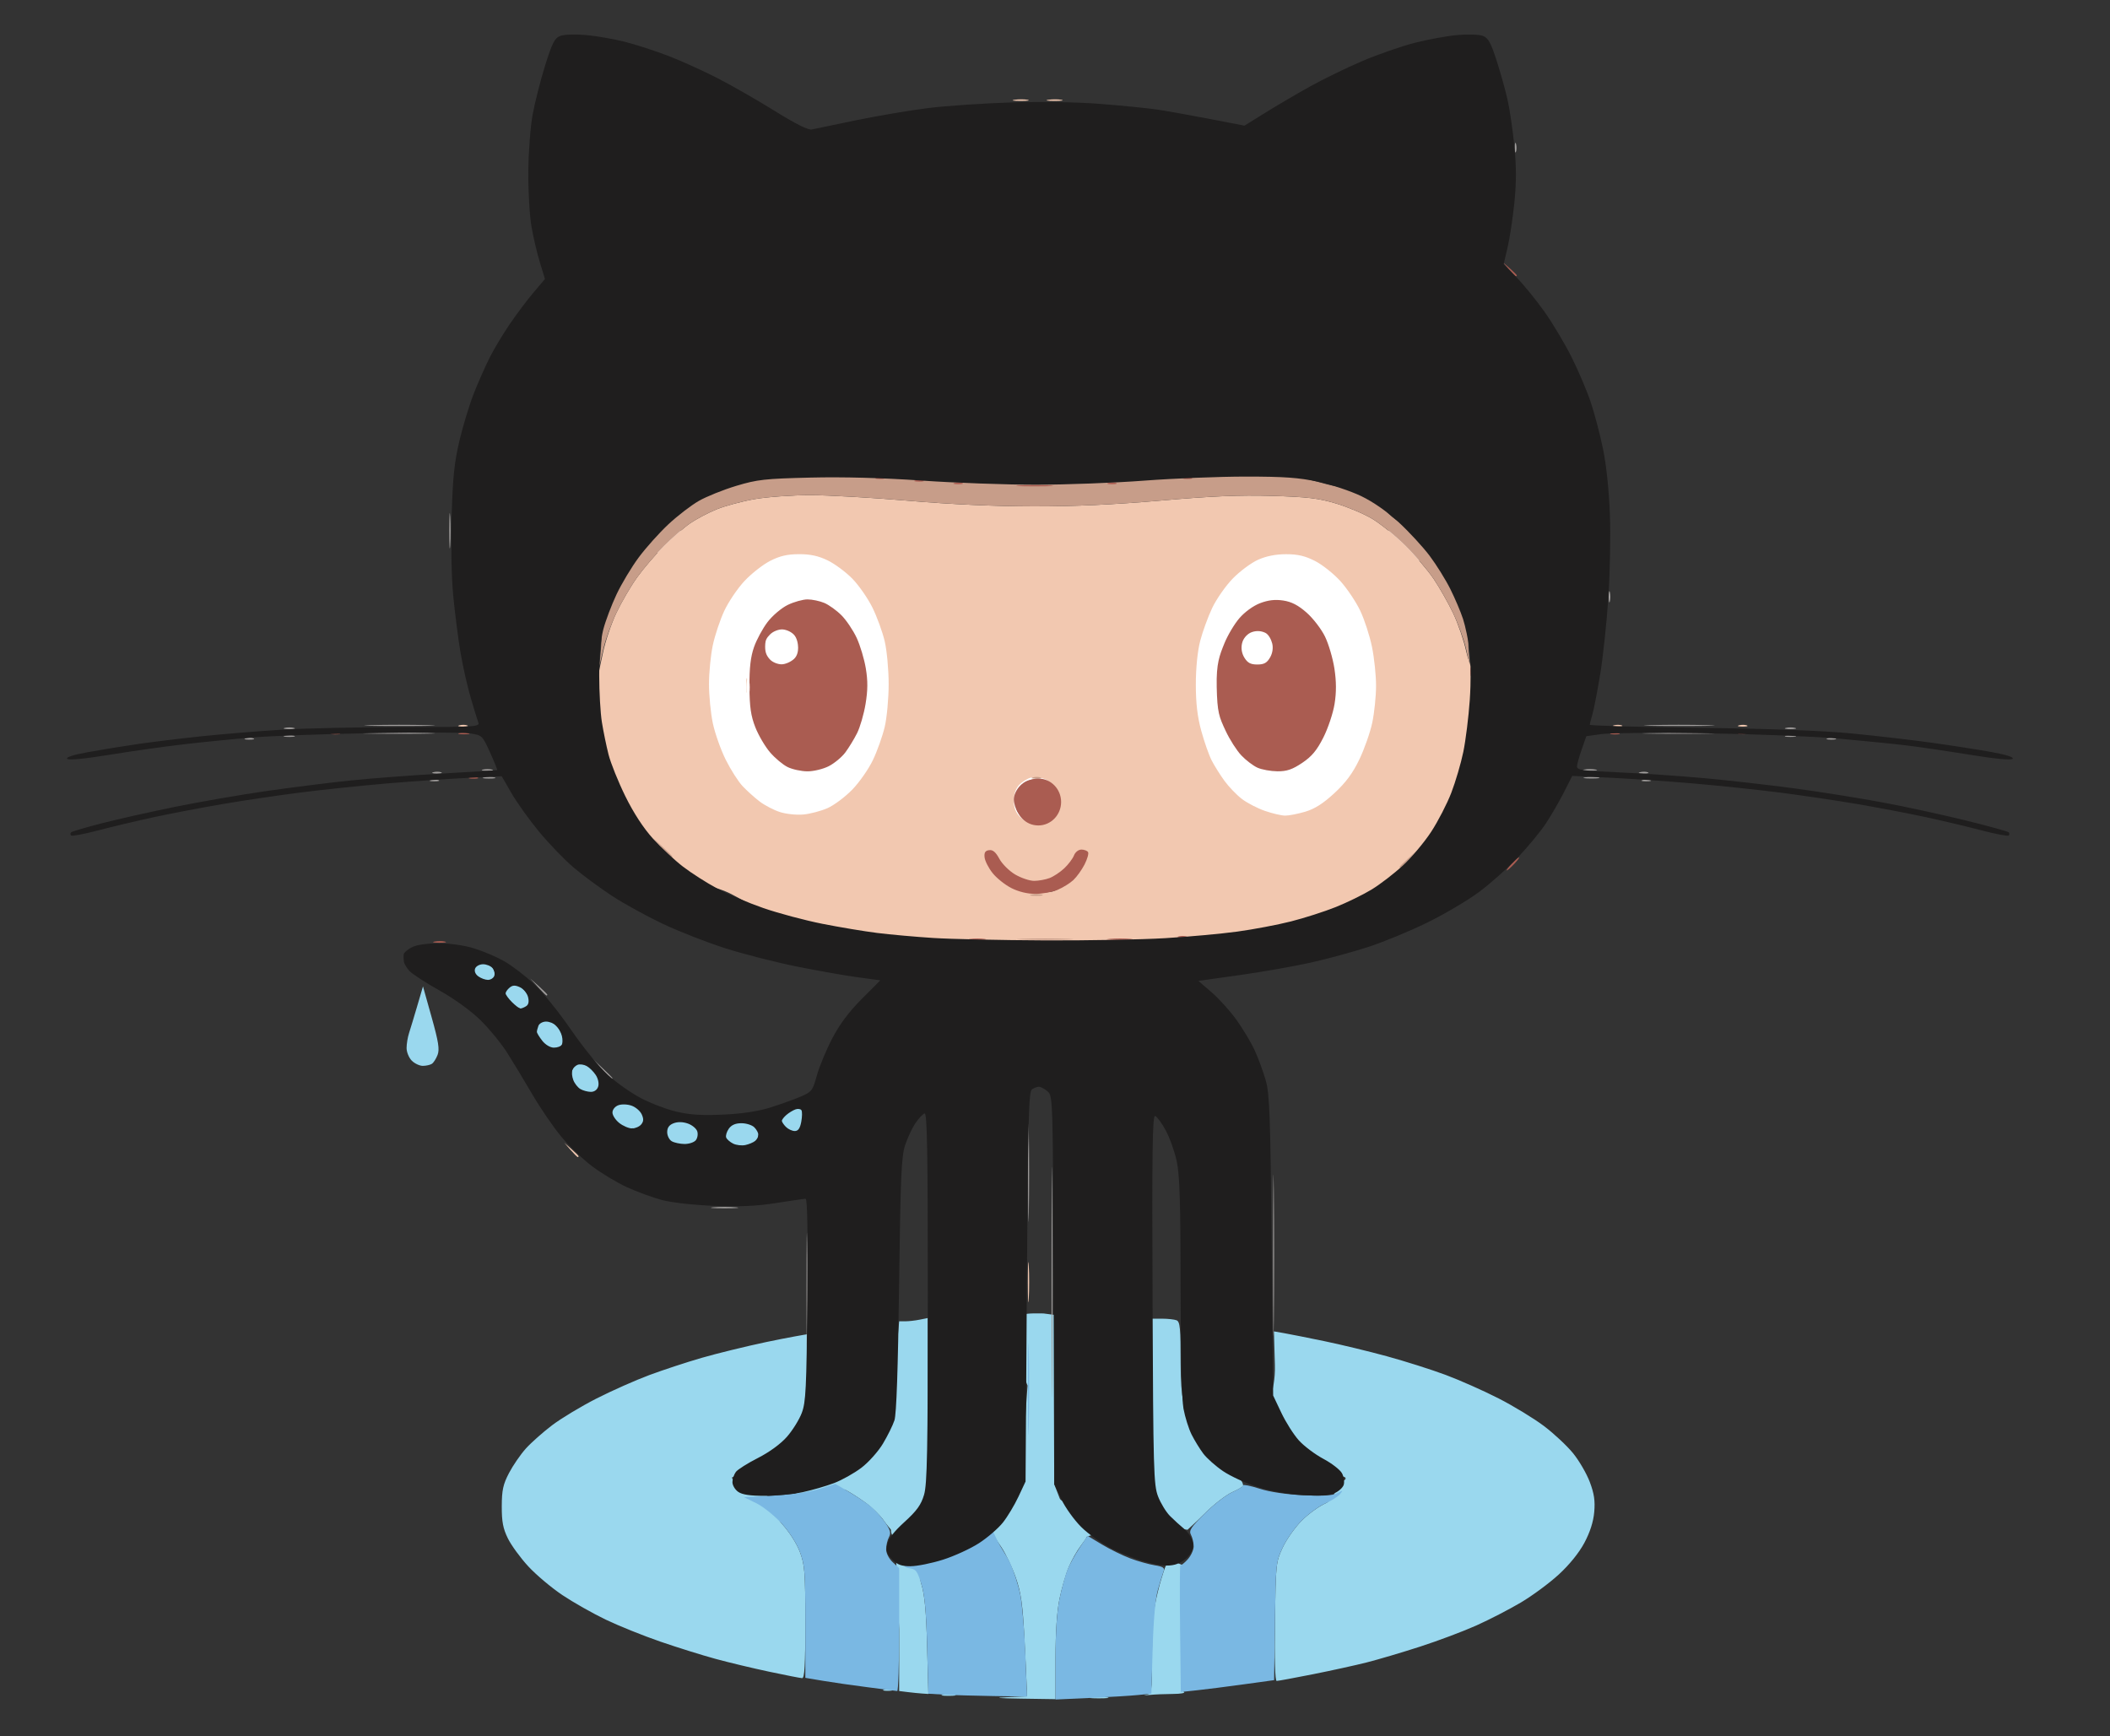<!-- Created with Inkscape (http://www.inkscape.org/) -->
<svg version="1.1" viewBox="0 0 100.39 82.618" xmlns="http://www.w3.org/2000/svg">
	<rect x="0" y="0" width="100.39" height="82.618" fill="#333333" stroke="none"/>
	<g transform="translate(704.86 -152.45)">
		<rect x="-673.58" y="177.7" width="36.243" height="15.319" style="fill:#fff;stroke-opacity:.002;stroke:#0a66c2"/>
		<g transform="matrix(.093 0 0 .093 -704.86 152.45)">
			<path d="m526.32 664.33c-0.26 4.583-0.473 0.833-0.473-8.333 0-9.167 0.213-12.917 0.473-8.333 0.26 4.583 0.26 12.083 0 16.667zm-230.75-72.333c-0.239 0-1.889-1.65-3.667-3.667l-3.232-3.667 3.667 3.232c2.017 1.778 3.667 3.428 3.667 3.667 0 0.239-0.195 0.434-0.434 0.434zm239.17-108.48c-28.967-0.1-65.142-2.371-65.142-2.371l-24.241-2.805-26.07-4.618-25.446-5.386s-16.064-9.173-21.229-11.657c-5.165-2.484-15.283-4.572-19.783-7.577-4.5-3.005-11.947-10.077-17.387-15.859-6.301-6.697-12.593-15.159-16.075-21.851-3.006-5.778-7.338-15.876-9.217-22.359-1.879-6.482-3.134-19.598-3.968-28.115-1.292-13.204 0.42-17.817 2.256-26.819 1.184-5.807 4.287-15.052 6.895-20.544 2.608-5.492 7.363-13.639 10.566-18.104 3.203-4.465 9.337-11.642 13.63-15.949 4.294-4.307 10.403-9.618 13.577-11.802s9.29-5.402 13.591-7.149c4.301-1.748 13.033-4.087 19.404-5.198 6.371-1.111 19.163-2.02 28.426-2.02s31.835 1.283 50.159 2.852c21.44 1.835 44.248 2.865 63.983 2.89 21.125 0.026 41.453-0.905 65.333-2.991 25.806-2.255 40.29-2.864 56.667-2.381 18.199 0.536 23.88 1.211 32.882 3.906 5.985 1.792 14.306 5.313 18.491 7.825 4.185 2.512 11.712 8.612 16.727 13.556 5.015 4.944 11.59 12.629 14.612 17.079 3.022 4.449 7.553 12.426 10.069 17.725 2.517 5.299 5.528 14.114 6.692 19.588 1.572 7.391 5.791 13.374 5.14 23.243-0.482 7.309-1.841 19.373-2.89 25.393s-4.548 17.419-6.833 23.733c-2.285 6.315-6.872 15.501-10.329 20.79-3.457 5.289-11.312 14.605-16.596 19.492-6.097 5.638-13.66 9.667-21.04 13.458-6.396 3.286-15.122 9.533-22.089 11.744-6.967 2.211-23.035 3.379-32.202 4.894-9.167 1.515-25.711 3.489-35.978 4.238s-43.62 3.25-72.587 3.15zm0.96-27.048c3.571-0.189 4.732-1.09 7.937-2.968 3.446-2.02 5.205-5.764 7.197-9.164 1.853-3.162 4.503-6.17 4.503-7.311 0-1.14 1.1-0.419 0-0.841-1.1-0.422-2.9-0.422-4 0-1.1 0.422 0-0.439 0 0.53 0 0.969-1.957 3.837-4.349 6.374-2.427 2.573-8.68 7.255-11.625 8.068-3.771 1.041-6.786 1.05-10.571 0.031-2.926-0.788-8.3-4.389-10.555-6.798-2.244-2.397-4.116-4.695-5.271-6.393-1.391-2.044-1.824-3.364-3.303-2.796-1.228 0.471-1.491 0.768-1.491 2.354 0 1.586 1.244 4.328 2.763 6.785 1.518 2.457 4.364 4.602 6.612 6.202 2.247 1.6 5.74 3.71 8.391 4.699 2.801 1.045 3.936 1.748 7.708 1.548zm-5.697-35.135c3.306 0 5.801-1.013 8.061-3.273 2.266-2.266 3.273-4.753 3.273-8.088 0-2.648-1.629-5.409-2.335-6.727-0.705-1.318-2.042-3.631-4.255-4.548-2.214-0.917-5.52-1.292-7.347-0.833-1.827 0.459-4.539 2.14-6.026 3.736-1.747 1.875-2.704 4.721-2.704 8.044 0 3.682 0.929 6.072 3.273 8.415 2.26 2.26 4.755 3.273 8.061 3.273zm-119-4.618c3.483-0.324 9.043-1.789 12.357-3.255 3.314-1.466 8.992-5.711 12.618-9.434 3.626-3.723 8.399-10.554 10.608-15.182s4.922-12.261 6.031-16.963 2.015-14.549 2.015-21.882-0.912-17.202-2.026-21.929c-1.114-4.728-3.932-12.468-6.262-17.2-2.33-4.732-6.959-11.392-10.288-14.8-3.328-3.408-9.024-7.63-12.656-9.383-4.759-2.297-8.856-3.18-14.667-3.161-5.994 0.019-9.78 0.904-14.756 3.45-3.681 1.883-9.57 6.5-13.087 10.26-3.517 3.759-8.166 10.622-10.331 15.25-2.166 4.628-4.816 12.562-5.89 17.631-1.074 5.069-1.952 14.017-1.952 19.883s0.882 14.867 1.96 20c1.078 5.133 4.046 13.533 6.595 18.667 2.55 5.133 6.464 11.258 8.698 13.61 2.235 2.352 6.139 5.86 8.677 7.796 2.538 1.936 7.181 4.355 10.319 5.376 3.144 1.023 8.547 1.592 12.036 1.267zm-28.724-63.049c-0.318 1.65-0.578 0.3-0.578-3s0.26-4.65 0.578-3c0.318 1.65 0.318 4.35 0 6zm275.15 63.623c1.884 0.024 6.52-0.876 10.304-1.999 4.886-1.451 9.215-4.206 14.943-9.509 5.823-5.391 9.366-10.172 12.748-17.204 2.576-5.356 5.55-13.827 6.609-18.825 1.059-4.997 1.936-13.461 1.948-18.809 0.013-5.348-0.926-14.348-2.085-20-1.159-5.652-3.859-13.961-5.998-18.465-2.14-4.503-6.676-11.286-10.082-15.074-3.405-3.788-9.256-8.454-13.002-10.37-5.097-2.607-8.822-3.486-14.81-3.491-5.288-5e-3 -10.155 0.953-14.357 2.826-3.496 1.559-9.324 5.88-12.95 9.602-3.626 3.723-8.367 10.502-10.535 15.064-2.168 4.563-4.941 12.176-6.162 16.917-1.362 5.29-2.219 13.878-2.219 22.223 0 9.69 0.806 16.538 2.8 23.81 1.54 5.614 3.935 12.414 5.322 15.11 1.387 2.696 4.336 7.391 6.553 10.432 2.217 3.041 6.221 7.2 8.899 9.242 2.677 2.042 7.968 4.784 11.758 6.094 3.789 1.31 8.431 2.401 10.315 2.425zm-420.76-45.55c-2.2-0.027-2.939-0.326-1.641-0.664 1.297-0.338 3.097-0.316 4 0.05 0.903 0.365-0.159 0.642-2.359 0.615zm590.67 0c-2.2-0.027-2.939-0.326-1.641-0.664 1.297-0.338 3.097-0.316 4 0.05 0.903 0.365-0.159 0.642-2.359 0.615zm64 0c-2.2-0.027-2.939-0.326-1.641-0.664 1.297-0.338 3.097-0.316 4 0.05 0.903 0.365-0.159 0.642-2.359 0.615zm-369.33-320.12c-3.667-0.01-5.008-0.269-2.982-0.575 2.027-0.306 5.027-0.298 6.667 0.018 1.64 0.316-0.018 0.567-3.685 0.557zm17.333 0c-3.667-0.01-5.008-0.269-2.982-0.575 2.027-0.306 5.027-0.298 6.667 0.018 1.64 0.316-0.018 0.567-3.685 0.557z" style="fill:#f2c8b0;stroke-width:1.333"/>
			<path d="m522.33 869.07c-11.843-0.18-14.26-0.418-7.333-0.723l10.333-0.454-0.058-4.277c-0.032-2.353-0.566-13.898-1.187-25.656-0.914-17.303-1.76-23.19-4.434-30.88-1.817-5.226-5.158-12.249-7.425-15.607l-4.12-6.105 0.068-4.635c0.055-3.757 8.637-9.135 10.419-12.865 1.782-3.73 3.524-9.945 4.287-14.648 0.763-4.704 1.219-24.394 2.824-44.313 0 0-11.661-27.728-2.591-36.096 1.283-1.183 10.801-0.806 10.801-0.806l9.698 1.272-4.031 41.728-0.25 44.333 2.837 7.333c1.909 4.934 39.5 5.891 26.365 14.994-3.197 2.216-12.536 4.273-12.536 4.596s-1.457 2.499-3.239 4.834-4.454 7.082-5.94 10.548c-1.486 3.466-3.628 10.79-4.761 16.276-1.342 6.495-2.06 17.2-2.06 30.696v20.723zm39.667-0.145c-4.4-8e-3 -6.039-0.256-3.643-0.553s5.997-0.291 8 0.014c2.003 0.304 0.043 0.547-4.357 0.54zm-76.667-1.283c-3.3 0-4.65-0.26-3-0.578 1.65-0.318 4.35-0.318 6 0 1.65 0.318 0.3 0.578-3 0.578zm102.67-0.464c-2.567 0.262-3.317 0.216-1.667-0.103 2.938-0.568 3-0.962 3-18.913 0-10.083 0.631-21.893 1.402-26.245s2.299-10.699 3.394-14.106c1.755-5.458 2.764-10.419 6.265-8.967l4.272 1.772-0.381 31.92c-0.297 24.883-3e-3 32.16 1.333 33.007 1.007 0.639-1.312 1.102-5.62 1.123-4.033 0.019-9.433 0.25-12 0.512zm-116.19-0.72c-1.73-0.117-5.096-0.455-7.479-0.751l-4.333-0.538v-31.648l-1.559-36.367 9.598-0.789c4.215-0.347 1.158 7.092 3.314 14.102 1.7 5.526 2.491 14.035 2.962 31.872l0.643 24.333zm-17.813-1.38c-2.2-0.027-2.939-0.326-1.641-0.664s3.097-0.316 4 0.05c0.903 0.365-0.159 0.642-2.359 0.615zm199.14-5.073c-0.839 0-1.162-10.984-0.892-30.333 0.414-29.659 0.503-30.502 3.984-37.929 1.958-4.177 6.34-10.375 9.738-13.773 3.398-3.398 8.881-7.374 12.185-8.835 3.47-1.535 5.444-7.013 6.877-9.368 1.364-2.242 3.749-2.415 3.333-3.603-0.416-1.188-4.807-0.79-6.314-2.464-1.507-1.673-3.59-4.671-6.789-6.268-3.199-1.598-11.915-4.808-14.866-8.008-2.95-3.2-8.39-10.333-10.329-14.495-3.112-6.678 2.59-11.597 2.157-26.676l-0.491-17.086 5.136 0.896c2.825 0.493 12.094 2.334 20.597 4.092 8.504 1.758 22.988 5.259 32.187 7.78 9.199 2.521 22.642 6.786 29.872 9.477 7.231 2.691 19.447 8.112 27.147 12.046 7.7 3.934 18.176 10.317 23.28 14.184 5.104 3.867 11.79 10.125 14.857 13.906 3.067 3.781 6.901 10.381 8.518 14.667 2.239 5.931 2.783 9.596 2.279 15.349-0.44 5.019-2.132 10.316-5.039 15.768-2.725 5.113-7.681 11.243-13.136 16.247-4.818 4.42-13.56 10.875-19.428 14.344-5.867 3.469-16.067 8.733-22.667 11.696-6.599 2.963-19.499 7.817-28.666 10.785s-21.467 6.614-27.333 8.102c-5.867 1.488-18.365 4.234-27.774 6.102-9.409 1.868-17.7 3.397-18.423 3.397zm-242.8-1.418c-0.917-0.046-8.46-1.524-16.762-3.284-8.303-1.76-20.695-4.724-27.538-6.589-6.843-1.864-19.55-5.837-28.238-8.828-8.688-2.991-21.222-8.039-27.854-11.217-6.632-3.178-16.618-8.828-22.191-12.556-5.573-3.727-13.419-10.327-17.437-14.666-4.017-4.339-8.731-10.788-10.476-14.332-2.501-5.08-3.165-8.56-3.139-16.443 0.028-8.286 0.664-11.208 3.713-17.048 2.024-3.876 5.909-9.518 8.633-12.537 2.724-3.019 8.77-8.38 13.435-11.914 4.665-3.534 14.865-9.675 22.667-13.647 7.802-3.972 19.962-9.372 27.024-12 7.061-2.628 19.161-6.605 26.887-8.837 7.726-2.233 22.496-5.85 32.821-8.039 10.325-2.189 21.193-4.083 21.564-4.083 0.371 0-0.41 16.345-0.41 16.345 0 11.209 2.728 20.143 1.141 25.057-1.32 4.088-6.896 9.966-10.241 13.687-3.414 3.797-9.68 6.544-14.788 9.059-4.677 2.303-8.778 4.811-9.896 6.112-1.119 1.301-4.87 3.177-4.87 3.177s1.976 2.965 2.526 4.432c0.551 1.467 9.23 1.36 14.107 3.851 5.508 2.813 4.883 10.814 8.938 15.25 3.848 4.21 7.662 10.173 9.289 14.522 2.477 6.621 2.761 10.318 2.761 35.996 0 22.05-0.382 28.597-1.667 28.532zm45.449-75.924c-0.011-0.247-1.884-2.116-3.638-4.692-1.754-2.576-5.954-6.694-9.333-9.152-3.379-2.458-8.171-5.501-10.648-6.764l-28.099 3.16 28.961-10.59c0.18-0.066 7.295-5.379 9.262-7.251 1.966-1.872 5.634-4.446 7.587-7.007s4.405-8.242 5.801-12.73c2.063-6.627 0.823-12.516 2.408-30.217l1.917-21.416h3.167c1.742 0 5.042-0.375 7.333-0.833l4.167-0.833v38.588c0 22.236 1.515 42.769 0.675 47.328-0.803 4.351-2.553 12.613-3.731 14.611-1.178 1.998-4.858 4.193-7.947 6.412-3.09 2.219-7.596 8.087-7.881 1.385zm151.75 9e-3c-0.231 0-5.245-0.611-8.194-3.361-3.392-3.163-9.863-6.208-11.842-11.268-2.993-7.652 2.611-13.154 2.12-52.371l-0.513-41h5.34c2.937 0 6.289 0.364 7.449 0.809 1.804 0.692 2.109 3.955 2.109 22.548 0 17.631 2.037 22.85 4.096 29.468 1.397 4.488 3.787 9.707 5.721 12.243 1.935 2.536 7.509 3.697 9.861 5.898 2.352 2.201 5.72 8.079 8.837 9.734 3.117 1.655 3.484 4.322 3.484 4.762s-2.55 1.941-5.667 3.336c-3.117 1.395-9.428 6.286-14.025 10.869-4.597 4.583-8.778 8.333-8.778 8.333zm-256.67-196.19c-1.605 0-6.484-0.885-8.215-2.306-2.557-2.099-3.914-4.593-2.721-6.557 0.807-1.329 4.479-5.048 6.385-5.277 1.906-0.229 5.749 1.598 7.252 2.402 1.503 0.804 4.158 3.94 4.158 5.234s-0.479 3.791-1.359 4.671-3.894 1.831-5.5 1.831zm29.487 0.992c-2.751 0.213-6.701-0.892-8.06-1.886-1.525-1.115-2.392-5.141-1.868-6.507 0.467-1.217 3.785-3.599 5.637-4.304 2.135-0.812 6.046-1.28 8.159-0.477 1.875 0.713 3.905 2.934 3.905 4.302 0 1.338-0.423 5.375-1.303 6.255s-4.15 2.436-6.47 2.616zm26.097-7.257c-0.917-0.022-4.832-1.421-4.832-1.421l-2.916-5.332s2.95-3.643 4.102-4.795c1.152-1.152 6.865-1.889 7.913-1.889 1.333 0 0.447 3.245 0.447 6.979 0 3.399-3.652 6.484-4.714 6.458zm-82.888-2.979c-0.123-0.058-2.081 0.638-4.099-0.099-2.11-0.771-7.146-3.204-7.6-5.013-0.434-1.73 1.19-4.936 1.668-5.711 0.479-0.775 3.965-2.119 5.591-2.119s4.289-0.2 5.919 0.942c1.63 1.142 6.078 5.658 6.078 7.371 0 1.713-2.28 4.208-3.44 4.653-1.16 0.445-3.993 0.033-4.117-0.025zm-20.387-16.369c-1.149 0.217-4.847-1.938-6.855-3.518-2.635-2.073-4.237-5.441-3.943-7.975 0.282-2.436 1.556-5.221 3.58-5.509 1.646-0.234 6.096 1.88 7.692 3.476 1.807 1.807 4.228 5.37 3.963 7.653-0.228 1.966-3.289 5.656-4.438 5.873zm-86.837-15.546c-1.65 0.011-4.2-1.18-5.667-2.646-1.467-1.467-2.667-4.377-2.667-6.468 0-2.091 0.568-5.541 1.261-7.667 0.694-2.126 2.581-8.366 4.194-13.866l2.933-10 4.414 15.733c3.523 12.558 4.14 16.455 3.056 19.306-0.747 1.965-2.071 4.026-2.942 4.58-0.871 0.554-2.933 1.016-4.583 1.027zm67.845-8.364c-1.238 0.235-4.8-1.217-6.356-2.773-1.807-1.807-3.941-5.603-3.677-7.886 0.24-2.075 4.152-4.663 5.459-4.91 1.238-0.235 3.932 2.554 5.488 4.11 1.807 1.807 3.421 4.919 3.156 7.202-0.24 2.075-2.764 4.01-4.071 4.258zm-16.273-20.631c-1.275 0-5.066-1.333-6.28-2.674-1.214-1.341-4.555-4.865-4.555-6.09 0-1.474 4.114-3.892 6.269-3.892 1.805 0 4.542 2.226 5.637 3.788 1.086 1.551 2.961 4.552 2.571 5.567-0.39 1.016-2.368 3.3-3.643 3.3zm-18.319-14.228c-1.668 0-6.409-1.431-6.409-1.431s-0.654-3.474-0.654-4.819c0-1.525 2.527-3.665 4.132-3.665 1.414 0 3.583 0.837 4.742 1.996s2.439 4.972 2.439 4.972-2.582 2.947-4.25 2.947z" style="fill:#9ad8ee;stroke-width:1.333"/>
			<path d="m557.67 868.71-17.667 0.802v-20.81c0-13.488 0.718-24.286 2.04-30.688 1.122-5.432 2.965-12.157 4.096-14.944 1.131-2.787 3.9-7.82 6.154-11.186l4.099-6.119 7.392 4.451c4.066 2.448 10.584 5.646 14.486 7.106s9.521 3.042 12.486 3.517c4.244 0.679 5.215 1.32 4.558 3.014-0.459 1.183-1.768 5.451-2.909 9.485-1.346 4.758-2.302 15.384-2.721 30.256l-0.646 22.923-6.851 0.696c-3.768 0.383-14.8 1.057-24.517 1.498zm-49.292-0.963c-9.373-0.141-20.726-0.468-25.229-0.727l-8.188-0.47-0.642-24.273c-0.472-17.851-1.26-26.283-2.977-31.868-2.116-6.882-2.726-7.644-6.503-8.12-2.857-0.36-3.207-2.717 1.363-2.875 3.667-0.127 11.791-2.821 17.698-4.878 5.907-2.056 13.722-4.462 17.455-6.196l5.611-7.036 3.58 7.51c1.046 2.194 4.29 6.766 6.193 10.789 1.903 4.023 4.255 11.309 5.226 16.191 0.971 4.882 2.146 18.627 2.61 30.543l0.844 21.667zm-49.374-2.56c-0.55-0.082-7.3-0.956-15-1.941-7.7-0.985-18.05-2.472-23-3.304l-9-1.513v-28.496c0-25.555-0.285-29.258-2.761-35.875-1.639-4.381-5.45-10.321-9.378-14.62-3.64-3.982-9.447-8.634-12.906-10.338l-6.288-3.097 15.333-0.856c9.159-0.511 18.555-1.884 23.333-3.409l8-2.553 6.525 3.821c3.589 2.102 8.471 5.305 10.848 7.118 2.377 1.813 5.938 5.629 7.913 8.479 2.918 4.211 3.321 5.685 2.152 7.87-0.791 1.479-1.439 4.257-1.439 6.173 0 2.004 1.416 4.797 3.333 6.574l3.333 3.089v31.514c0 17.333-0.45 31.446-1 31.364zm153.38-0.4-8.287 0.884-0.379-32.725c-0.209-17.999-0.139-32.483 0.154-32.189s1.944-0.985 3.667-2.844c1.723-1.859 3.133-4.889 3.133-6.733s-0.618-4.506-1.373-5.917c-1.166-2.179-0.115-3.818 7-10.912 4.605-4.591 10.922-9.489 14.039-10.884 3.117-1.395 5.667-2.982 5.667-3.527 0-0.545 3.75 0.219 8.333 1.697 5.208 1.68 13.628 2.938 22.451 3.356 10.069 0.476 15.04 0.176 17.333-1.046 2.943-1.569 3.06-1.525 1.373 0.52-1.014 1.229-4.431 3.379-7.595 4.778-3.164 1.399-8.532 5.325-11.93 8.723-3.398 3.398-7.78 9.596-9.738 13.773-3.479 7.421-3.57 8.285-3.982 37.728l-0.422 30.132-15.578 2.151c-8.568 1.183-19.308 2.549-23.866 3.035zm-86.049-135.12c-0.225 10.45-0.41 1.9-0.41-19 0-20.9 0.184-29.45 0.41-19 0.225 10.45 0.225 27.55 0 38z" style="fill:#7ab8e3;stroke-width:1.333"/>
			<path d="m534.67 480.78c-12.833 0-18.083-0.2-11.667-0.444 6.417-0.244 16.917-0.244 23.333 0s1.167 0.444-11.667 0.444zm-4.667-22.455c-2.933-0.015-3.976-0.288-2.318-0.607s4.059-0.307 5.333 0.027c1.275 0.334-0.082 0.595-3.015 0.58zm186.42-14.33c-0.229 0-0.417-0.188-0.417-0.417s1.95-2.179 4.333-4.333l4.333-3.916-3.916 4.333c-2.154 2.383-4.104 4.333-4.333 4.333zm-372.82-5.333c-0.223 0-2.473-2.25-5-5l-4.595-5 5 4.595c2.75 2.527 5 4.777 5 5s-0.182 0.405-0.405 0.405zm186.41-40.26c-2.2-0.027-2.939-0.326-1.641-0.664 1.297-0.338 3.097-0.316 4 0.05 0.903 0.365-0.159 0.642-2.359 0.615zm-221.37-66.311-1.971 8.571 0.708-7.871c0.39-4.329 0.227-12.429 2.083-18s5.698-16.029 8.538-20.795c2.84-4.767 8.514-10.672 12.609-15.568 4.095-4.896 11.187-13.733 15.76-17.194 4.573-3.461 11.368-7.705 15.1-9.432 3.732-1.727 11.532-4.389 17.333-5.917 7.522-1.981 18.475-2.985 33.214-3.502 13.682-0.48 31.933 0.086 54 1.673 18.333 1.319 46.833 2.764 63.333 2.768 16.5 4e-3 44.7-1.436 62.667-2.76 22.098-1.628 39.784-2.175 54.667-1.692 15.959 0.518 24.798 3.455 32.191 5.411 5.605 1.483 15.739 2.488 20.074 4.676 4.335 2.188 9.235 8.71 13.332 12.048 4.097 3.338 13.083 8.585 17.524 14.105 4.441 5.52 10.152 13.79 12.692 18.377 2.54 4.587 5.874 14.465 7.41 19.506 1.536 5.041 1.092 12.541 1.457 16.667l0.665 7.501-1.971-8.571c-1.084-4.714-4.04-12.928-6.57-18.255-2.529-5.326-7.071-13.325-10.093-17.774-3.022-4.449-9.597-12.135-14.612-17.079-5.015-4.944-12.542-11.044-16.727-13.556-4.185-2.512-12.506-6.034-18.491-7.825-9.002-2.695-14.683-3.37-32.882-3.906-16.377-0.483-30.86 0.126-56.667 2.381-23.88 2.087-44.209 3.018-65.333 2.991-19.735-0.025-42.543-1.055-63.983-2.89-18.324-1.568-40.895-2.852-50.159-2.852s-22.055 0.909-28.426 2.02c-6.371 1.111-15.103 3.45-19.404 5.198-4.301 1.748-10.417 4.965-13.591 7.149s-9.284 7.496-13.577 11.802c-4.294 4.307-10.427 11.484-13.63 15.949-3.203 4.465-7.956 12.608-10.562 18.096-2.606 5.488-5.625 13.834-6.709 18.548z" style="fill:#c79d89;stroke-width:1.333"/>
			<path d="m538.33 703.67c-0.202 26.217-0.368 4.767-0.368-47.667 0-52.433 0.165-73.883 0.368-47.667 0.202 26.217 0.202 69.117 0 95.333zm-125.33-19.42c-0.218 13.431-0.396 2.82-0.397-23.58-4.3e-4 -26.4 0.178-37.389 0.396-24.42 0.218 12.969 0.218 34.569 7.8e-4 48zm238.67-8.487c-0.209 18.099-0.381 2.907-0.38-33.76 2.4e-4 -36.667 0.172-51.475 0.381-32.907 0.209 18.568 0.209 48.568-4.4e-4 66.667zm-125.33-55.426c-0.223 11.183-0.405 2.033-0.405-20.333 0-22.367 0.182-31.517 0.405-20.333 0.223 11.183 0.223 29.483 0 40.667zm-155.66-2.133c-6.233 0-8.783-0.23-5.667-0.51 3.117-0.281 8.217-0.281 11.333 0 3.117 0.281 0.567 0.51-5.667 0.51zm-57.729-66.201c-0.218 0-2.768-2.55-5.667-5.667l-5.271-5.667 5.667 5.271c3.117 2.899 5.667 5.449 5.667 5.667s-0.178 0.396-0.396 0.396zm-33.354-42.667c-0.229 0-2.179-1.95-4.333-4.333l-3.916-4.333 4.333 3.916c2.383 2.154 4.333 4.104 4.333 4.333 0 0.229-0.188 0.417-0.417 0.417zm-57.583-109.59c-2.2-0.027-2.939-0.326-1.641-0.664 1.297-0.338 3.097-0.316 4 0.05 0.903 0.365-0.159 0.642-2.359 0.615zm620 0c-2.2-0.027-2.939-0.326-1.641-0.664 1.297-0.338 3.097-0.316 4 0.05 0.903 0.365-0.159 0.642-2.359 0.615zm-592-1.41c-2.933-0.015-3.976-0.288-2.318-0.607s4.059-0.307 5.333 0.027c1.275 0.334-0.082 0.595-3.015 0.58zm564-0.045c-3.667-0.011-5.008-0.269-2.982-0.575 2.027-0.306 5.027-0.298 6.667 0.018 1.64 0.316-0.018 0.567-3.685 0.557zm-590.67-2.545c-2.2-0.027-2.939-0.326-1.641-0.664 1.297-0.338 3.097-0.316 4 0.05 0.903 0.365-0.159 0.642-2.359 0.615zm617.33 0c-2.2-0.027-2.939-0.326-1.641-0.664 1.297-0.338 3.097-0.316 4 0.05 0.903 0.365-0.159 0.642-2.359 0.615zm-591.33-1.383c-2.567 0-3.617-0.274-2.333-0.61 1.283-0.335 3.383-0.335 4.667 0 1.283 0.335 0.233 0.61-2.333 0.61zm564-0.054c-3.3 0-4.65-0.26-3-0.578 1.65-0.318 4.35-0.318 6 0 1.65 0.318 0.3 0.578-3 0.578zm-686-15.897c-2.2-0.027-2.939-0.326-1.641-0.664s3.097-0.316 4 0.05c0.903 0.365-0.159 0.642-2.359 0.615zm809.33 0c-2.2-0.027-2.939-0.326-1.641-0.664 1.297-0.338 3.097-0.316 4 0.05 0.903 0.365-0.159 0.642-2.359 0.615zm-788.67-1.383c-2.567 0-3.617-0.274-2.333-0.61 1.283-0.335 3.383-0.335 4.667 0 1.283 0.335 0.233 0.61-2.333 0.61zm768 0c-2.567 0-3.617-0.274-2.333-0.61 1.283-0.335 3.383-0.335 4.667 0 1.283 0.335 0.233 0.61-2.333 0.61zm-712-1.594c-16.5 0-23.25-0.191-15-0.425 8.25-0.234 21.75-0.234 30 0 8.25 0.234 1.5 0.425-15 0.425zm654.67 0c-16.5 0-23.25-0.191-15-0.425 8.25-0.234 21.75-0.234 30 0 8.25 0.234 1.5 0.425-15 0.425zm-710.67-2.406c-2.567 0-3.617-0.274-2.333-0.61 1.283-0.335 3.383-0.335 4.667 0 1.283 0.335 0.233 0.61-2.333 0.61zm768 0c-2.567 0-3.617-0.274-2.333-0.61 1.283-0.335 3.383-0.335 4.667 0 1.283 0.335 0.233 0.61-2.333 0.61zm-711.33-1.592c-16.133 1e-3 -22.917-0.191-15.074-0.426 7.843-0.235 21.043-0.236 29.333-1e-3 8.291 0.234 1.874 0.427-14.259 0.428zm654.67 0c-16.133 1e-3 -22.917-0.191-15.074-0.426 7.843-0.235 21.043-0.236 29.333-1e-3 8.291 0.234 1.874 0.427-14.259 0.428zm-35.748-63.765c-0.335 1.283-0.61 0.233-0.61-2.333s0.274-3.617 0.61-2.333c0.335 1.283 0.335 3.383 0 4.667zm-593.27-28.618c-0.268 3.823-0.486 0.351-0.483-7.715 3e-3 -8.067 0.223-11.195 0.488-6.951s0.263 10.843-5e-3 14.667zm545.23-201.36c-0.365 0.903-0.642-0.159-0.615-2.359 0.027-2.2 0.326-2.939 0.664-1.641 0.338 1.297 0.316 3.097-0.05 4z" style="fill:#a09d9c;stroke-width:1.333"/>
			<path d="m224.67 482.33c-2.933-0.015-3.976-0.288-2.318-0.607 1.659-0.319 4.059-0.307 5.333 0.027s-0.082 0.595-3.016 0.58zm275.33-1.397c-4.033 0-5.683-0.25-3.667-0.555 2.017-0.306 5.317-0.306 7.333 0 2.017 0.305 0.367 0.555-3.667 0.555zm72.667-0.058c-5.867-5e-3 -8.101-0.239-4.965-0.521 3.136-0.282 7.936-0.278 10.667 9e-3 2.731 0.286 0.165 0.517-5.702 0.512zm32-1.136c-2.2-0.027-2.939-0.326-1.641-0.664 1.297-0.338 3.097-0.316 4 0.05 0.903 0.365-0.159 0.642-2.359 0.615zm-75.008-22.407c-4.036 0-8.611-1.116-12.299-3-3.23-1.65-7.538-5.1-9.575-7.667-2.037-2.567-3.872-6.165-4.077-7.996-0.277-2.469 0.315-3.429 2.296-3.716 1.901-0.276 3.417 1 5.263 4.427 1.426 2.648 5.077 6.27 8.114 8.05 3.037 1.78 7.38 3.236 9.651 3.236 2.271 0 5.819-0.638 7.883-1.418 2.064-0.78 5.464-3.03 7.554-5 2.091-1.97 4.326-4.932 4.967-6.582 0.66-1.698 2.304-3 3.787-3 1.442 0 2.979 0.579 3.417 1.288s-0.369 3.558-1.792 6.333c-1.423 2.775-4.004 6.367-5.735 7.982-1.731 1.615-5.37 3.865-8.087 5s-7.831 2.064-11.366 2.064zm241.21-12c-0.367 0 0.743-1.5 2.465-3.333 1.722-1.833 3.432-3.333 3.798-3.333s-0.743 1.5-2.465 3.333c-1.722 1.833-3.432 3.333-3.798 3.333zm-238.87-24.773c-1.833 0.364-4.619 0.129-6.191-0.521-1.571-0.65-3.821-2.558-5-4.241-1.179-1.683-2.143-4.753-2.143-6.823 0-2.219 1.344-5.108 3.273-7.037 2.26-2.26 4.755-3.273 8.061-3.273 3.306 0 5.801 1.013 8.061 3.273 2.015 2.015 3.273 4.804 3.273 7.259 0 2.25-1.306 5.449-3 7.344-1.65 1.847-4.5 3.655-6.333 4.019zm-290-22.154c-2.2-0.027-2.939-0.326-1.641-0.664 1.297-0.338 3.097-0.316 4 0.05 0.903 0.365-0.159 0.642-2.359 0.615zm171.05-3.77c-3.146-0.017-7.699-1.006-10.119-2.199-2.42-1.192-6.465-4.581-8.989-7.53-2.525-2.949-5.906-8.71-7.514-12.801-2.286-5.817-2.943-10.347-3.011-20.772-0.063-9.608 0.586-15.264 2.323-20.242 1.326-3.8 4.454-9.586 6.953-12.858 2.512-3.289 7.136-7.205 10.344-8.758 3.191-1.545 7.731-2.808 10.09-2.808 2.359 0 6.219 0.811 8.579 1.803 2.36 0.992 6.317 3.842 8.794 6.333 2.477 2.492 5.968 7.675 7.759 11.519s3.903 10.891 4.693 15.662c1.057 6.378 1.024 11.176-0.124 18.127-0.859 5.199-2.816 11.952-4.349 15.005-1.533 3.053-4.253 7.507-6.046 9.897-1.792 2.39-5.6 5.54-8.461 7-2.862 1.46-7.777 2.641-10.923 2.624zm-13.19-54.758c1.842 0 4.687-1.182 6.385-2.777 1.697-1.595 2.07-3.94 2.07-5.678s-0.456-5.016-2.256-6.816c-1.8-1.8-4.485-2.589-6.019-2.589-1.533 0-4.303 0.789-6.103 2.589s-2.306 2.998-2.433 4.783c-0.283 3.999 0.464 5.823 2.27 7.871 1.461 1.656 4.244 2.618 6.086 2.618zm253.65 54.737c-3.401-0.029-7.983-0.858-10.183-1.843s-5.918-3.811-8.261-6.281c-2.344-2.47-5.941-8.091-7.994-12.49-3.383-7.251-4.33-9.342-4.61-22.596-0.254-12.032 1.453-16.067 3.903-22.177 1.641-4.091 5.085-9.894 7.653-12.895 2.735-3.195 7.128-6.395 10.6-7.721 4.181-1.597 7.682-2.002 11.871-1.374 4.256 0.638 7.654 2.399 11.981 6.207 3.322 2.924 7.556 8.445 9.41 12.269 1.854 3.824 4.017 11.198 4.808 16.387 0.999 6.552 1.022 12.051 0.077 18-0.748 4.711-3.333 12.466-5.744 17.233-3.34 6.603-5.925 9.699-10.857 13-5.039 3.373-7.843 4.322-12.656 4.281zm-10.254-54.637c3.437 0 4.958-0.821 6.601-3.772 1.224-2.198 1.533-4.853 0.995-6.998-0.468-1.864-1.773-4.651-3.615-5.491-2.228-1.015-4.524-1.111-6.854-0.288-2.042 0.722-4.019 2.787-4.738 4.948-0.925 2.78-0.495 5.881 1.121 8.347 1.603 2.447 3.066 3.254 6.491 3.254zm-471.93 35.763c-2.2-0.027-2.939-0.326-1.641-0.664 1.297-0.338 3.097-0.316 4 0.05 0.903 0.365-0.159 0.642-2.359 0.615zm66-0.049c-2.567 0-3.617-0.274-2.333-0.61 1.283-0.335 3.383-0.335 4.667 0 1.283 0.335 0.233 0.61-2.333 0.61zm588.67 0.05c-2.2-0.027-2.939-0.326-1.641-0.664 1.297-0.338 3.097-0.316 4 0.05 0.903 0.365-0.159 0.642-2.359 0.615zm66-0.05c-2.567 0-3.617-0.274-2.333-0.61 1.283-0.335 3.383-0.335 4.667 0 1.283 0.335 0.233 0.61-2.333 0.61zm-139.13-29.999c-0.365 0.903-0.642-0.159-0.615-2.359 0.027-2.2 0.326-2.939 0.664-1.641s0.316 3.097-0.05 4zm-223.54-96.863c-8.433 0-11.883-0.216-7.667-0.481 4.217-0.265 11.117-0.265 15.333 0 4.217 0.265 0.767 0.481-7.667 0.481zm-39.333-1.089c-2.2-0.027-2.939-0.326-1.641-0.664 1.297-0.338 3.097-0.316 4 0.05 0.903 0.365-0.159 0.642-2.359 0.615zm78.667 0c-2.2-0.027-2.939-0.326-1.641-0.664s3.097-0.316 4 0.05c0.903 0.365-0.159 0.642-2.359 0.615zm-98.667-1.333c-2.2-0.027-2.939-0.326-1.641-0.664 1.297-0.338 3.097-0.316 4 0.05 0.903 0.365-0.159 0.642-2.359 0.615zm-20-1.333c-2.2-0.027-2.939-0.326-1.641-0.664 1.297-0.338 3.097-0.316 4 0.05 0.903 0.365-0.159 0.642-2.359 0.615zm157.33 0c-2.2-0.027-2.939-0.326-1.641-0.664 1.297-0.338 3.097-0.316 4 0.05 0.903 0.365-0.159 0.642-2.359 0.615zm31.333-1.473c-4.033 0-5.683-0.25-3.667-0.555 2.017-0.306 5.317-0.306 7.333 0 2.017 0.305 0.367 0.555-3.667 0.555zm136.9-102.27c-0.239 0-1.889-1.65-3.667-3.667l-3.232-3.667 3.667 3.232c2.017 1.778 3.667 3.428 3.667 3.667 0 0.239-0.195 0.434-0.434 0.434z" style="fill:#aa5c51;stroke-width:1.333"/>
			<path d="m465.87 801.33c-4.655 0-6.755-0.764-9.414-3.422-2.765-2.765-3.263-4.237-2.593-7.667 0.569-2.913 3.355-6.545 8.883-11.578 6.306-5.741 8.474-8.754 9.987-13.879 1.609-5.447 1.933-22.411 1.933-101.11 0-75.056-0.344-94.453-1.667-94.019-0.917 0.301-3.022 2.548-4.679 4.993-1.657 2.445-4.025 7.499-5.262 11.231-1.933 5.83-2.367 15.883-3.088 71.451-0.56 43.18-1.351 66.223-2.381 69.352-0.848 2.577-3.503 7.956-5.9 11.954-2.397 3.998-7.358 9.544-11.024 12.325-3.667 2.781-9.967 6.307-14 7.836-4.033 1.529-11.233 3.615-16 4.634s-13.483 1.864-19.37 1.877c-7.56 0.016-11.574-0.586-13.667-2.053-1.63-1.142-2.944-3.392-2.921-5 0.023-1.608 0.818-3.945 1.766-5.193s6.029-4.456 11.291-7.129c5.831-2.962 11.611-7.182 14.8-10.805 2.878-3.27 6.301-8.762 7.605-12.204 2.091-5.518 2.429-12.383 2.852-57.926 0.322-34.659 0.03-51.667-0.885-51.667-0.751 0-7.508 0.973-15.018 2.162-9.926 1.572-18.585 1.971-31.72 1.461-10.563-0.41-21.667-1.652-26.734-2.991-4.767-1.259-12.867-4.226-18-6.593-5.133-2.367-13.159-7.202-17.835-10.744-4.676-3.543-11.776-10.383-15.778-15.202-4.002-4.818-10.603-14.461-14.669-21.427-4.066-6.967-9.865-16.566-12.888-21.332-3.023-4.766-9.159-12.266-13.635-16.667-4.909-4.826-13.217-10.851-20.937-15.181-7.039-3.949-13.975-8.449-15.413-10-1.438-1.551-2.738-3.72-2.888-4.82-0.15-1.1-0.202-2.735-0.115-3.632 0.087-0.898 1.928-2.548 4.092-3.667 2.493-1.289 7.57-2.034 13.859-2.034 6.18 0 13.123 1.001 18.4 2.653 4.661 1.459 11.569 4.44 15.351 6.624s10.467 7.294 14.854 11.355c4.387 4.061 12.931 14.611 18.987 23.444 6.125 8.934 14.52 19.235 18.92 23.216 4.35 3.936 11.978 9.295 16.953 11.909 4.974 2.614 13.176 5.726 18.227 6.915 6.794 1.6 12.997 1.986 23.849 1.484 9.723-0.45 17.813-1.665 24-3.605 5.133-1.61 12.095-4.103 15.47-5.541 5.827-2.482 6.253-3.031 8.425-10.868 1.259-4.54 4.793-13.054 7.854-18.92 3.82-7.321 8.555-13.662 15.096-20.216l9.531-9.55-11.521-1.554c-6.337-0.855-20.348-3.324-31.137-5.489-10.789-2.164-27.289-6.378-36.667-9.364-9.378-2.986-23.778-8.617-32.001-12.512-8.223-3.896-19.923-10.339-26-14.32-6.077-3.98-14.878-10.483-19.557-14.449-4.68-3.967-12.628-12.2-17.663-18.296-5.035-6.096-11.406-14.989-14.158-19.762l-5.004-8.679-17.333 0.84c-9.533 0.462-27.833 1.721-40.667 2.797-12.833 1.076-32.933 3.174-44.667 4.662-11.733 1.488-30.018 4.199-40.632 6.025-10.614 1.825-26.214 4.81-34.667 6.632-8.453 1.822-21.253 4.86-28.446 6.752-7.193 1.891-13.443 3.074-13.889 2.628-0.446-0.446-0.447-1.175-0.002-1.621 0.445-0.445 7.595-2.55 15.889-4.678 8.294-2.128 25.28-5.936 37.746-8.462 12.467-2.526 33.167-6.104 46-7.95 12.833-1.847 32.033-4.269 42.667-5.382 10.633-1.113 31.933-2.733 47.333-3.599 15.4-0.866 28.155-1.678 28.345-1.804 0.19-0.126-1.449-4.184-3.641-9.02-3.947-8.705-4.049-8.801-10.333-9.743-3.491-0.523-26.152-0.58-50.359-0.126-24.207 0.454-51.512 1.444-60.679 2.2-9.167 0.756-24.767 2.304-34.667 3.442-9.9 1.137-27.231 3.576-38.512 5.42-12.908 2.11-20.98 2.885-21.775 2.09-0.794-0.794 3.103-2.054 10.512-3.398 6.476-1.175 17.775-3.016 25.108-4.092 7.333-1.076 22.033-2.878 32.667-4.006 10.633-1.127 29.233-2.654 41.333-3.394 12.1-0.74 39.914-1.347 61.809-1.351 37.368-5e-3 39.754-0.149 38.906-2.34-0.497-1.283-2.295-7.133-3.996-13-1.701-5.867-4.046-16.367-5.212-23.333-1.166-6.967-2.807-19.852-3.647-28.634-0.894-9.342-1.228-26.217-0.806-40.667 0.58-19.851 1.372-27.447 4.035-38.699 1.822-7.7 5.176-18.673 7.452-24.384 2.276-5.711 5.896-13.865 8.044-18.119 2.148-4.255 6.724-11.882 10.169-16.95 3.445-5.068 8.915-12.345 12.156-16.172l5.892-6.957-2.571-8.376c-1.414-4.607-3.359-12.876-4.322-18.376s-1.694-18.1-1.625-28c0.07-9.963 1.053-23.061 2.202-29.333 1.142-6.233 4.019-17.544 6.394-25.134 3.63-11.602 4.86-14.012 7.72-15.126 1.926-0.75 7.597-0.957 13.074-0.477 5.32 0.467 14.32 2.029 20 3.471 5.68 1.442 15.761 4.718 22.402 7.28 6.641 2.562 18.004 7.714 25.25 11.449 7.247 3.735 20.393 11.278 29.214 16.764 10.504 6.531 16.974 9.762 18.75 9.362 1.491-0.336 11.711-2.462 22.711-4.723s27.5-5.055 36.667-6.207c9.167-1.152 28.367-2.458 42.667-2.901 15.823-0.491 33.829-0.185 46 0.78 11 0.872 23.9 2.163 28.667 2.867 4.767 0.705 16.767 2.844 26.667 4.754l18 3.473 10.804-6.708c5.942-3.69 16.28-9.749 22.973-13.465 6.693-3.716 18.562-9.487 26.374-12.824 7.813-3.337 19.778-7.515 26.589-9.285 6.811-1.77 16.781-3.603 22.155-4.075 5.474-0.48 11.24-0.285 13.112 0.445 2.688 1.048 4.043 3.483 6.933 12.459 1.976 6.136 4.5 15.146 5.609 20.021 1.109 4.875 2.682 15.525 3.496 23.667 1.074 10.747 1.082 18.729 0.029 29.136-0.798 7.883-2.36 18.195-3.472 22.915l-2.021 8.582 6.589 6.752c3.624 3.713 10.009 11.552 14.19 17.418 4.181 5.867 10.457 16.367 13.948 23.333s7.931 17.404 9.867 23.195c1.936 5.79 4.763 16.59 6.282 24 1.683 8.212 3.047 21.281 3.492 33.472 0.402 11 0.025 30.367-0.837 43.038-0.862 12.671-2.727 30.071-4.144 38.667-1.417 8.596-3.189 17.725-3.939 20.286-0.75 2.562-1.363 5.037-1.363 5.5 0 0.463 25.05 1.158 55.667 1.544 36.404 0.459 63.51 1.461 78.333 2.897 12.467 1.207 31.067 3.366 41.333 4.798 10.267 1.432 23.965 3.574 30.442 4.761 7.41 1.358 11.307 2.627 10.512 3.421-0.794 0.794-8.867 0.027-21.775-2.071-11.282-1.833-25.912-3.987-32.512-4.786-6.6-0.799-22.2-2.366-34.667-3.483-12.467-1.117-43.067-2.346-68-2.731-24.933-0.386-48.882-0.208-53.219 0.395l-7.886 1.096-2.344 6.667c-1.289 3.667-2.39 7.623-2.447 8.793-0.089 1.825 2.876 2.254 20.897 3.024 11.55 0.494 31.2 1.817 43.667 2.94s33.538 3.508 46.825 5.3c13.287 1.792 33.687 5.046 45.333 7.233 11.646 2.186 30.648 6.314 42.227 9.172 11.578 2.858 21.428 5.574 21.889 6.034 0.461 0.461 0.472 1.202 0.026 1.649-0.446 0.446-6.696-0.736-13.889-2.628-7.193-1.891-19.993-4.93-28.446-6.752-8.453-1.822-24.053-4.806-34.667-6.632-10.614-1.825-28.898-4.537-40.632-6.025-11.733-1.488-31.833-3.593-44.667-4.677-12.833-1.084-31.804-2.38-42.157-2.88l-18.824-0.909-4.322 8.506c-2.377 4.678-6.507 11.808-9.176 15.843-2.67 4.035-9.054 11.786-14.187 17.224-5.133 5.438-14.109 13.444-19.946 17.79-5.837 4.347-17.837 11.437-26.667 15.757-8.83 4.32-22.354 9.903-30.054 12.407-7.7 2.504-20.9 6.097-29.333 7.984-8.433 1.887-24.84 4.77-36.459 6.406l-21.125 2.975 6.84 5.893c3.762 3.241 9.517 9.644 12.788 14.229 3.272 4.585 7.422 11.563 9.223 15.506 1.801 3.943 4.311 10.769 5.577 15.169 2.017 7.008 2.397 17.511 3.063 84.667l0.76 76.667 4.184 8.831c2.301 4.857 6.34 11.218 8.976 14.135 2.635 2.917 8.287 7.166 12.559 9.444 4.272 2.277 8.546 5.595 9.498 7.373 0.952 1.778 1.347 4.44 0.879 5.915-0.468 1.475-2.664 3.433-4.879 4.351-2.747 1.138-7.925 1.429-16.289 0.916-7.603-0.466-16.314-2.047-22.928-4.16-5.867-1.874-13.779-5.512-17.583-8.085-3.804-2.573-8.385-6.637-10.181-9.032-1.796-2.395-4.479-6.774-5.963-9.73-1.484-2.957-3.352-8.917-4.152-13.245-0.897-4.85-1.464-28.877-1.478-62.624-0.018-42.46-0.454-56.786-1.94-63.801-1.054-4.975-3.594-12.136-5.644-15.913-2.05-3.777-4.496-7.113-5.436-7.413-1.382-0.441-1.635 17.552-1.321 93.913 0.361 87.832 0.56 94.902 2.831 100.78 1.343 3.477 4.095 7.977 6.114 10 2.019 2.023 5.235 4.956 7.146 6.518 1.911 1.562 3.882 4.465 4.38 6.449 0.645 2.571 0.148 4.63-1.729 7.159-1.449 1.953-4.761 4.09-7.36 4.75-3.403 0.864-7.225 0.571-13.664-1.046-4.917-1.235-13.156-4.369-18.309-6.964-5.153-2.595-12.334-7.683-15.957-11.306-3.623-3.623-8.2-10.029-10.172-14.235l-3.584-7.648-0.338-99.333c-0.338-99.189-0.342-99.337-3.148-101.67-1.545-1.283-3.493-2.324-4.329-2.313-0.835 0.011-2.419 0.589-3.519 1.284-1.739 1.099-2.087 14.285-2.667 100.98l-0.667 99.716-3.645 7.781c-2.005 4.28-5.579 10.223-7.943 13.208-2.364 2.985-7.877 7.74-12.25 10.566-4.374 2.827-12.68 6.633-18.459 8.459-5.779 1.825-13.203 3.319-16.498 3.319zm-84.545-215.5c1.829-0.392 4.079-1.338 5-2.102 0.921-0.764 1.674-2.173 1.674-3.131 0-0.958-0.943-2.684-2.095-3.837-1.152-1.152-4.118-2.095-6.591-2.095-3.066 0-5.124 0.897-6.471 2.82-1.086 1.551-1.685 3.575-1.331 4.498 0.354 0.923 1.959 2.326 3.566 3.119 1.607 0.793 4.419 1.121 6.248 0.729zm-31.156-0.539c2.293 0.022 4.893-0.831 5.777-1.895 0.884-1.065 1.233-3.115 0.775-4.555-0.457-1.441-2.629-3.246-4.827-4.012-2.57-0.896-5.167-0.947-7.279-0.144-2.268 0.862-3.283 2.269-3.283 4.548 0 1.815 1.05 3.912 2.333 4.659 1.283 0.747 4.21 1.377 6.503 1.4zm56.443-6.626c1.716 0 2.68-1.369 3.303-4.689 0.484-2.579 0.531-5.253 0.106-5.942-0.426-0.689-1.805-0.887-3.065-0.441-1.26 0.446-3.341 1.713-4.624 2.815-1.283 1.102-2.333 2.468-2.333 3.035 0 0.567 0.943 1.974 2.095 3.127 1.152 1.152 3.186 2.095 4.518 2.095zm-83.264-1.333c1.645 0 3.752-0.918 4.683-2.039 1.26-1.518 1.328-2.84 0.268-5.166-0.784-1.72-3.125-3.72-5.203-4.444-2.152-0.75-5.066-0.841-6.771-0.21-1.707 0.631-2.993 2.23-2.993 3.72 0 1.437 1.581 3.856 3.513 5.376s4.859 2.763 6.503 2.763zm-21.106-18.707c1.785 0.025 3.245-1.016 3.777-2.691 0.508-1.601-7e-3 -4.066-1.244-5.953-1.161-1.772-3.267-3.84-4.681-4.597s-3.467-1.031-4.564-0.61c-1.096 0.421-2.323 1.624-2.726 2.674-0.403 1.05-0.182 3.355 0.49 5.123 0.672 1.768 2.305 3.844 3.629 4.615 1.324 0.77 3.717 1.419 5.317 1.441zm-18.892-22.626c1.737 0 3.55-0.634 4.029-1.409 0.479-0.775 0.513-2.833 0.077-4.573-0.437-1.74-1.736-4.106-2.887-5.258-1.151-1.151-3.486-2.093-5.189-2.093-1.702 0-3.46 0.949-3.905 2.109-0.445 1.16-0.809 2.579-0.809 3.154s1.244 2.625 2.763 4.558c1.596 2.029 4.098 3.513 5.921 3.513zm-17.079-20.02c0.583-0.011 1.892-0.547 2.908-1.19 1.231-0.78 1.552-2.344 0.963-4.692-0.486-1.937-2.35-4.19-4.141-5.006-2.476-1.128-3.746-1.078-5.297 0.209-1.122 0.931-2.039 2.246-2.039 2.923 0 0.677 1.473 2.703 3.273 4.503s3.75 3.264 4.333 3.252zm-16.643-14.646c1.349 0 2.802-0.908 3.228-2.017 0.426-1.109 0.033-2.909-0.872-4-0.905-1.091-3.091-1.983-4.858-1.983s-3.591 0.987-4.053 2.193c-0.515 1.343 0.117 2.894 1.63 4 1.359 0.994 3.576 1.807 4.925 1.807zm284.37-20.207c22 0.101 49.9-0.409 62-1.132 12.1-0.724 28.761-2.241 37.024-3.371s20.614-3.473 27.447-5.206c6.832-1.733 17.144-5.042 22.914-7.352s14.006-6.336 18.302-8.946c4.296-2.61 11.477-8.129 15.957-12.265 4.481-4.136 11.01-11.895 14.509-17.242 3.499-5.347 8.143-14.347 10.32-20s4.947-15.078 6.156-20.945c1.209-5.867 2.695-17.806 3.301-26.532 0.62-8.915 0.582-20.013-0.085-25.333-0.653-5.207-2.17-12.468-3.37-16.135-1.2-3.667-4.13-10.567-6.511-15.334-2.381-4.767-7.126-12.387-10.543-16.934-3.418-4.546-10.487-12.222-15.709-17.058-5.979-5.535-13.131-10.54-19.31-13.512-5.398-2.596-15.347-5.909-22.108-7.362-9.755-2.096-17.386-2.64-36.96-2.637-13.567 3e-3 -36.967 0.937-52 2.077-15.033 1.14-39.926 2.077-55.317 2.083-15.391 5e-3 -41.791-0.953-58.667-2.13-19.675-1.372-40.011-1.917-56.683-1.517-23.357 0.56-27.219 0.989-37.993 4.229-6.596 1.983-15.211 5.447-19.144 7.697s-10.968 7.662-15.632 12.025c-4.665 4.363-11.481 11.98-15.148 16.926s-8.767 13.445-11.333 18.886c-2.567 5.442-5.61 13.494-6.762 17.894-1.323 5.052-2.097 13.7-2.099 23.468-3e-3 8.507 0.612 19.307 1.366 24 0.753 4.693 2.281 12.132 3.394 16.532 1.113 4.4 4.975 14 8.582 21.333 4.222 8.585 9.255 16.311 14.133 21.694 4.167 4.598 11.07 11.049 15.341 14.335s12.16 8.328 17.53 11.204c5.371 2.876 16.03 7.395 23.688 10.042 7.657 2.647 21.157 6.25 30 8.006 8.843 1.756 21.536 3.876 28.206 4.709 6.671 0.834 19.571 1.989 28.667 2.567 9.096 0.578 34.538 1.134 56.538 1.235z" style="fill:#1f1e1e;stroke-width:1.333"/>
		</g>
		<ellipse cx="-669.27" cy="185.15" rx=".081" ry=".421" style="fill:#fff;stroke-opacity:.002;stroke-width:.093;stroke:#0a66c2"/>
		<ellipse cx="-655.46" cy="190.61" rx="1.086" ry="1.116" style="fill:#aa5c51;stroke-opacity:.002;stroke-width:.102;stroke:#0a66c2"/>
	</g>
</svg>
